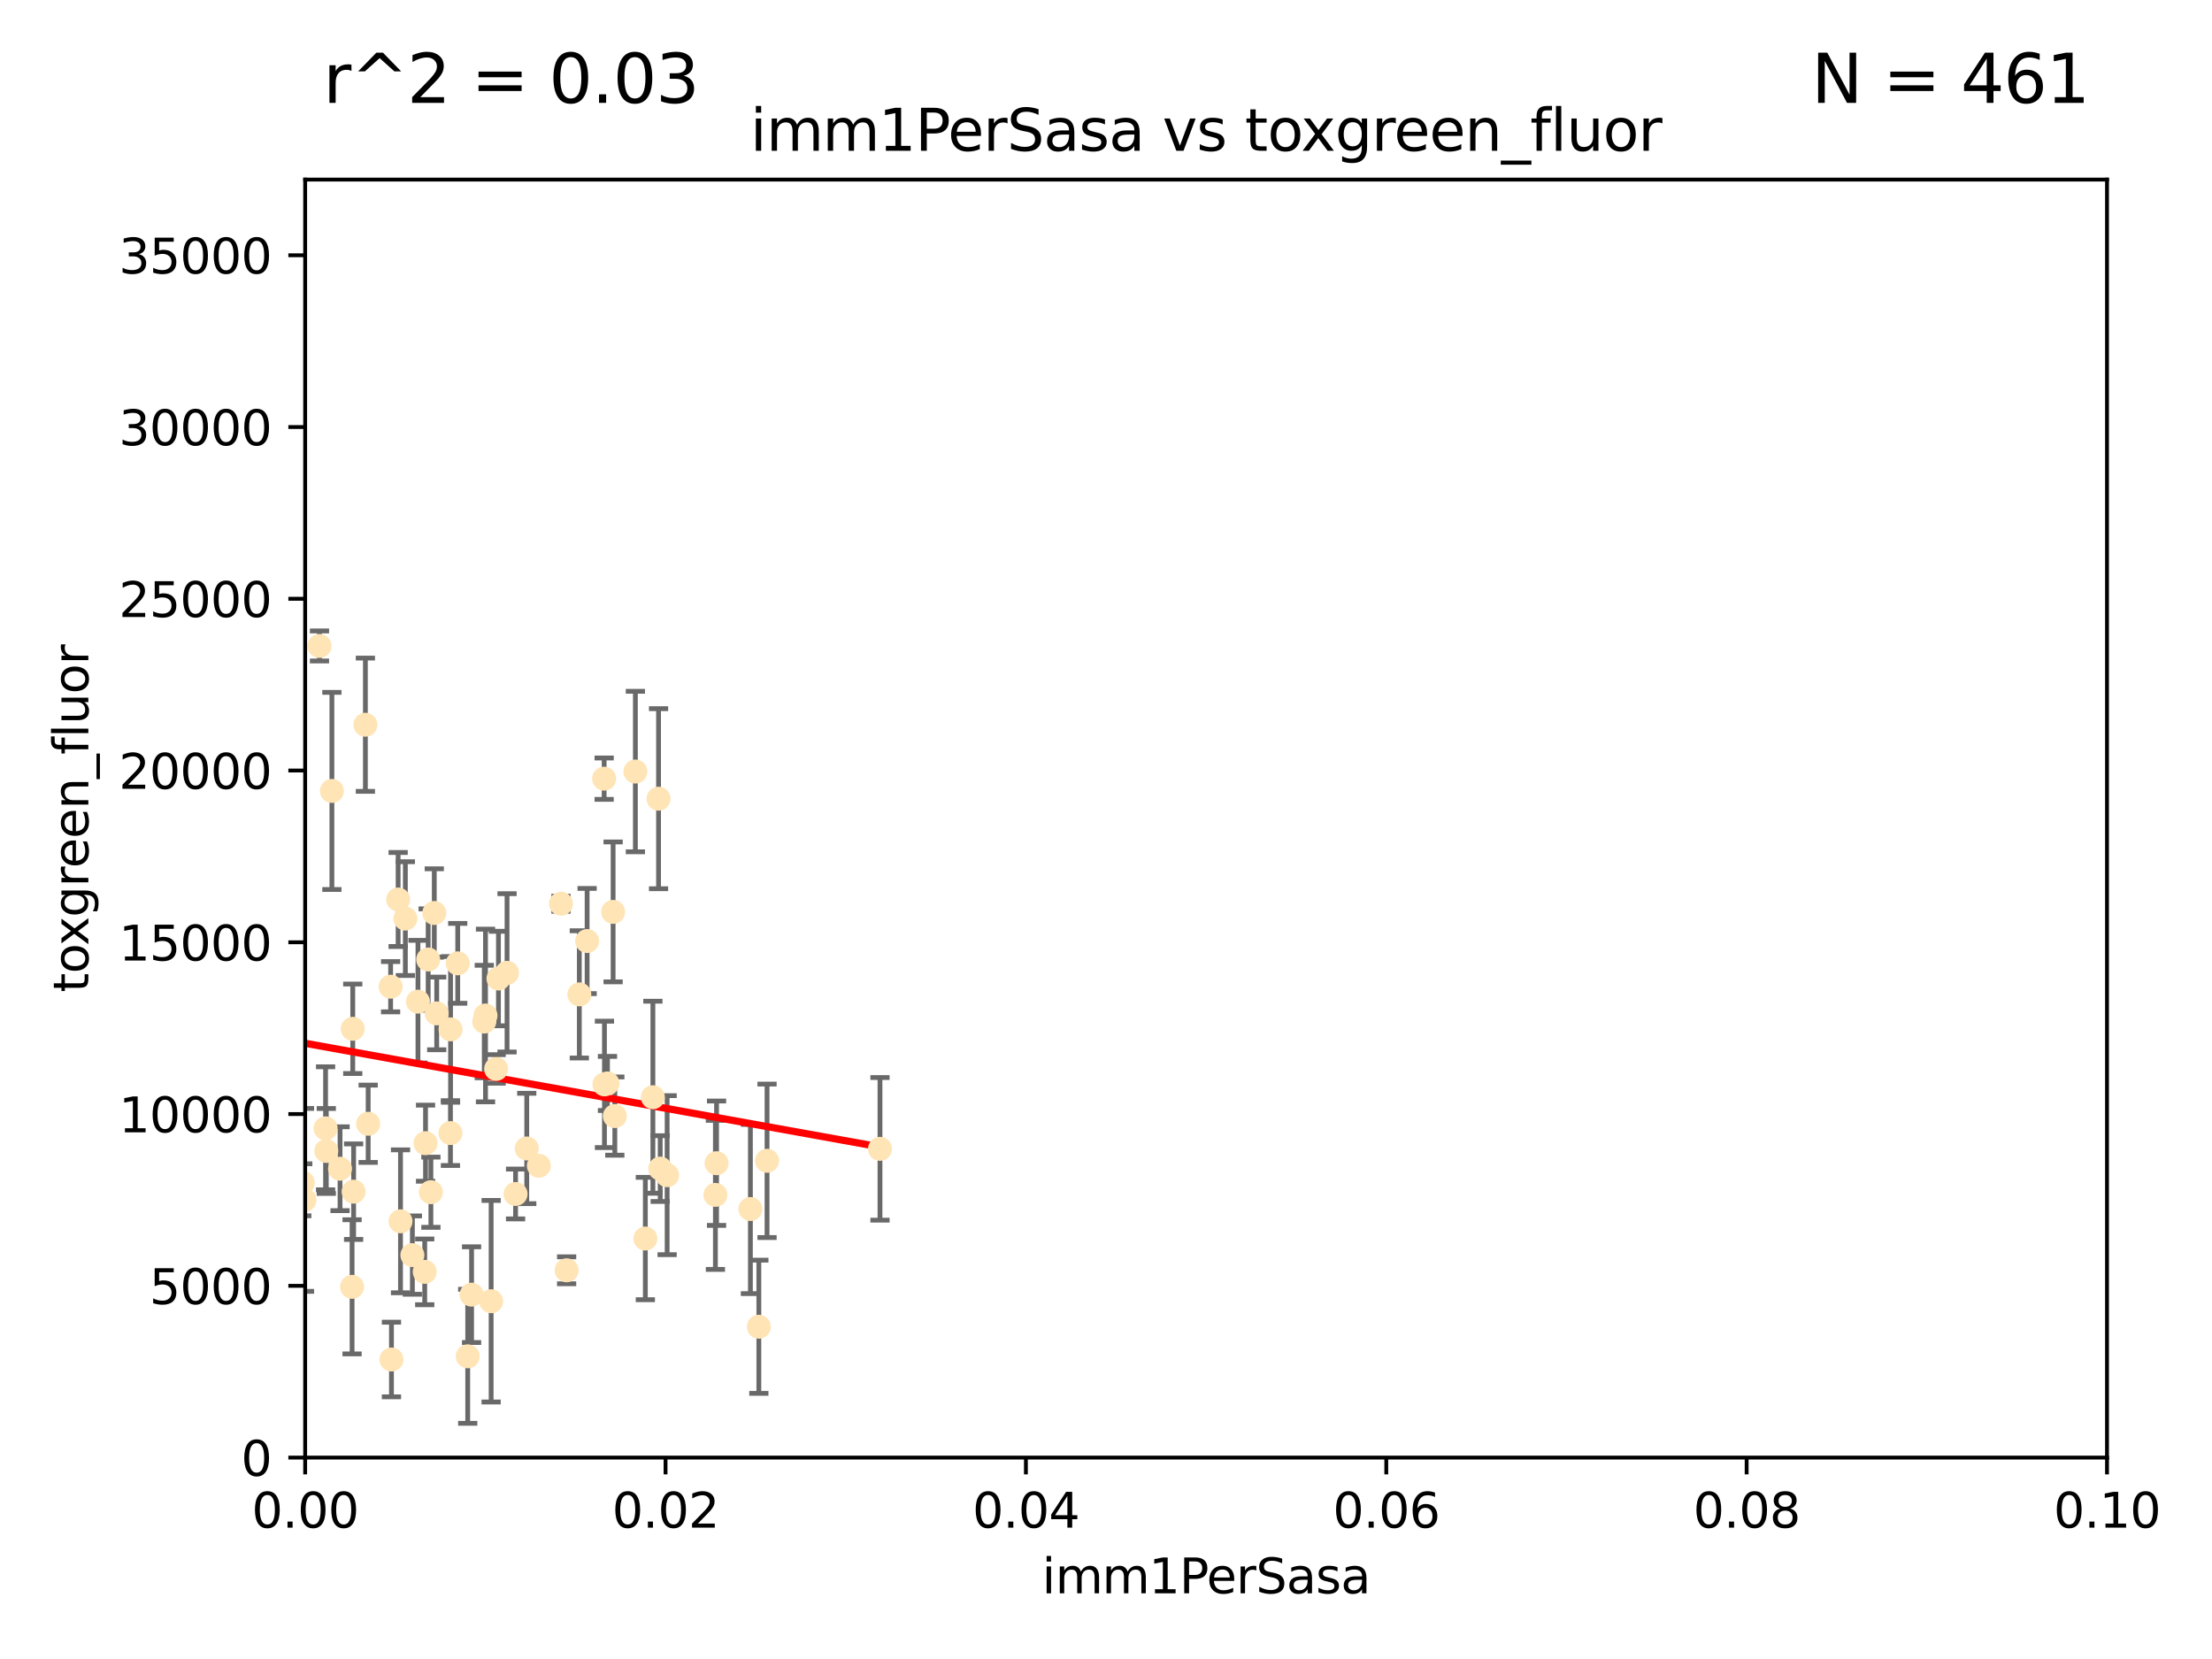 <?xml version="1.0" encoding="utf-8" standalone="no"?>
<!DOCTYPE svg PUBLIC "-//W3C//DTD SVG 1.1//EN"
  "http://www.w3.org/Graphics/SVG/1.1/DTD/svg11.dtd">
<svg xmlns:xlink="http://www.w3.org/1999/xlink" width="460.8pt" height="345.6pt" viewBox="0 0 460.8 345.6" xmlns="http://www.w3.org/2000/svg" version="1.1">
 <defs>
  <style type="text/css">*{stroke-linejoin: round; stroke-linecap: butt}</style>
 </defs>
 <g id="figure_1">
  <g id="patch_1">
   <path d="M 0 345.6 
L 460.8 345.6 
L 460.8 0 
L 0 0 
z
" style="fill: #ffffff"/>
  </g>
  <g id="axes_1">
   <g id="patch_2">
    <path d="M 63.571 303.64 
L 438.93 303.64 
L 438.93 37.411 
L 63.571 37.411 
z
" style="fill: #ffffff"/>
   </g>
   <g id="PathCollection_1">
    <defs>
     <path id="mff997979eb" d="M 0 1.118 
C 0.297 1.118 0.581 1 0.791 0.791 
C 1 0.581 1.118 0.297 1.118 0 
C 1.118 -0.297 1 -0.581 0.791 -0.791 
C 0.581 -1 0.297 -1.118 0 -1.118 
C -0.297 -1.118 -0.581 -1 -0.791 -0.791 
C -1 -0.581 -1.118 -0.297 -1.118 0 
C -1.118 0.297 -1 0.581 -0.791 0.791 
C -0.581 1 -0.297 1.118 0 1.118 
z
" style="stroke: #ffe4b5"/>
    </defs>
    <g clip-path="url(#p4e56716f16)">
     <use xlink:href="#mff997979eb" x="40.517" y="194.345" style="fill: #ffe4b5; stroke: #ffe4b5"/>
     <use xlink:href="#mff997979eb" x="67.973" y="239.766" style="fill: #ffe4b5; stroke: #ffe4b5"/>
     <use xlink:href="#mff997979eb" x="66.555" y="134.565" style="fill: #ffe4b5; stroke: #ffe4b5"/>
     <use xlink:href="#mff997979eb" x="50.213" y="161.097" style="fill: #ffe4b5; stroke: #ffe4b5"/>
     <use xlink:href="#mff997979eb" x="76.116" y="150.972" style="fill: #ffe4b5; stroke: #ffe4b5"/>
     <use xlink:href="#mff997979eb" x="57.225" y="191.695" style="fill: #ffe4b5; stroke: #ffe4b5"/>
     <use xlink:href="#mff997979eb" x="82.94" y="187.381" style="fill: #ffe4b5; stroke: #ffe4b5"/>
     <use xlink:href="#mff997979eb" x="41.913" y="242.07" style="fill: #ffe4b5; stroke: #ffe4b5"/>
     <use xlink:href="#mff997979eb" x="46.53" y="153.017" style="fill: #ffe4b5; stroke: #ffe4b5"/>
     <use xlink:href="#mff997979eb" x="90.975" y="211.111" style="fill: #ffe4b5; stroke: #ffe4b5"/>
     <use xlink:href="#mff997979eb" x="73.485" y="214.317" style="fill: #ffe4b5; stroke: #ffe4b5"/>
     <use xlink:href="#mff997979eb" x="81.373" y="205.548" style="fill: #ffe4b5; stroke: #ffe4b5"/>
     <use xlink:href="#mff997979eb" x="89.197" y="199.882" style="fill: #ffe4b5; stroke: #ffe4b5"/>
     <use xlink:href="#mff997979eb" x="101.141" y="211.549" style="fill: #ffe4b5; stroke: #ffe4b5"/>
     <use xlink:href="#mff997979eb" x="93.836" y="236.041" style="fill: #ffe4b5; stroke: #ffe4b5"/>
     <use xlink:href="#mff997979eb" x="88.647" y="238.143" style="fill: #ffe4b5; stroke: #ffe4b5"/>
     <use xlink:href="#mff997979eb" x="62.867" y="249.656" style="fill: #ffe4b5; stroke: #ffe4b5"/>
     <use xlink:href="#mff997979eb" x="122.307" y="196.034" style="fill: #ffe4b5; stroke: #ffe4b5"/>
     <use xlink:href="#mff997979eb" x="112.25" y="242.846" style="fill: #ffe4b5; stroke: #ffe4b5"/>
     <use xlink:href="#mff997979eb" x="60.187" y="245.241" style="fill: #ffe4b5; stroke: #ffe4b5"/>
     <use xlink:href="#mff997979eb" x="90.469" y="190.193" style="fill: #ffe4b5; stroke: #ffe4b5"/>
     <use xlink:href="#mff997979eb" x="100.885" y="212.81" style="fill: #ffe4b5; stroke: #ffe4b5"/>
     <use xlink:href="#mff997979eb" x="128.077" y="232.498" style="fill: #ffe4b5; stroke: #ffe4b5"/>
     <use xlink:href="#mff997979eb" x="63.071" y="246.384" style="fill: #ffe4b5; stroke: #ffe4b5"/>
     <use xlink:href="#mff997979eb" x="120.685" y="207.149" style="fill: #ffe4b5; stroke: #ffe4b5"/>
     <use xlink:href="#mff997979eb" x="87.071" y="208.663" style="fill: #ffe4b5; stroke: #ffe4b5"/>
     <use xlink:href="#mff997979eb" x="84.442" y="191.361" style="fill: #ffe4b5; stroke: #ffe4b5"/>
     <use xlink:href="#mff997979eb" x="103.839" y="203.848" style="fill: #ffe4b5; stroke: #ffe4b5"/>
     <use xlink:href="#mff997979eb" x="88.477" y="264.951" style="fill: #ffe4b5; stroke: #ffe4b5"/>
     <use xlink:href="#mff997979eb" x="138.977" y="244.811" style="fill: #ffe4b5; stroke: #ffe4b5"/>
     <use xlink:href="#mff997979eb" x="107.402" y="248.728" style="fill: #ffe4b5; stroke: #ffe4b5"/>
     <use xlink:href="#mff997979eb" x="136.008" y="228.571" style="fill: #ffe4b5; stroke: #ffe4b5"/>
     <use xlink:href="#mff997979eb" x="93.857" y="214.438" style="fill: #ffe4b5; stroke: #ffe4b5"/>
     <use xlink:href="#mff997979eb" x="126.549" y="225.7" style="fill: #ffe4b5; stroke: #ffe4b5"/>
     <use xlink:href="#mff997979eb" x="98.239" y="269.699" style="fill: #ffe4b5; stroke: #ffe4b5"/>
     <use xlink:href="#mff997979eb" x="73.345" y="268.072" style="fill: #ffe4b5; stroke: #ffe4b5"/>
     <use xlink:href="#mff997979eb" x="76.695" y="234.101" style="fill: #ffe4b5; stroke: #ffe4b5"/>
     <use xlink:href="#mff997979eb" x="105.627" y="202.659" style="fill: #ffe4b5; stroke: #ffe4b5"/>
     <use xlink:href="#mff997979eb" x="70.838" y="243.466" style="fill: #ffe4b5; stroke: #ffe4b5"/>
     <use xlink:href="#mff997979eb" x="95.352" y="200.681" style="fill: #ffe4b5; stroke: #ffe4b5"/>
     <use xlink:href="#mff997979eb" x="73.663" y="248.245" style="fill: #ffe4b5; stroke: #ffe4b5"/>
     <use xlink:href="#mff997979eb" x="149.032" y="248.917" style="fill: #ffe4b5; stroke: #ffe4b5"/>
     <use xlink:href="#mff997979eb" x="125.919" y="225.896" style="fill: #ffe4b5; stroke: #ffe4b5"/>
     <use xlink:href="#mff997979eb" x="89.764" y="248.359" style="fill: #ffe4b5; stroke: #ffe4b5"/>
     <use xlink:href="#mff997979eb" x="137.534" y="243.435" style="fill: #ffe4b5; stroke: #ffe4b5"/>
     <use xlink:href="#mff997979eb" x="85.907" y="261.458" style="fill: #ffe4b5; stroke: #ffe4b5"/>
     <use xlink:href="#mff997979eb" x="67.824" y="235.05" style="fill: #ffe4b5; stroke: #ffe4b5"/>
     <use xlink:href="#mff997979eb" x="69.139" y="164.766" style="fill: #ffe4b5; stroke: #ffe4b5"/>
     <use xlink:href="#mff997979eb" x="83.434" y="254.422" style="fill: #ffe4b5; stroke: #ffe4b5"/>
     <use xlink:href="#mff997979eb" x="63.434" y="249.961" style="fill: #ffe4b5; stroke: #ffe4b5"/>
     <use xlink:href="#mff997979eb" x="50.438" y="219.394" style="fill: #ffe4b5; stroke: #ffe4b5"/>
     <use xlink:href="#mff997979eb" x="44.882" y="232.472" style="fill: #ffe4b5; stroke: #ffe4b5"/>
     <use xlink:href="#mff997979eb" x="156.322" y="251.858" style="fill: #ffe4b5; stroke: #ffe4b5"/>
     <use xlink:href="#mff997979eb" x="102.313" y="271.068" style="fill: #ffe4b5; stroke: #ffe4b5"/>
     <use xlink:href="#mff997979eb" x="60.205" y="218.314" style="fill: #ffe4b5; stroke: #ffe4b5"/>
     <use xlink:href="#mff997979eb" x="103.356" y="222.674" style="fill: #ffe4b5; stroke: #ffe4b5"/>
     <use xlink:href="#mff997979eb" x="116.863" y="188.26" style="fill: #ffe4b5; stroke: #ffe4b5"/>
     <use xlink:href="#mff997979eb" x="109.731" y="239.247" style="fill: #ffe4b5; stroke: #ffe4b5"/>
     <use xlink:href="#mff997979eb" x="134.437" y="258.008" style="fill: #ffe4b5; stroke: #ffe4b5"/>
     <use xlink:href="#mff997979eb" x="137.188" y="166.382" style="fill: #ffe4b5; stroke: #ffe4b5"/>
     <use xlink:href="#mff997979eb" x="132.363" y="160.728" style="fill: #ffe4b5; stroke: #ffe4b5"/>
     <use xlink:href="#mff997979eb" x="159.789" y="241.815" style="fill: #ffe4b5; stroke: #ffe4b5"/>
     <use xlink:href="#mff997979eb" x="81.548" y="283.21" style="fill: #ffe4b5; stroke: #ffe4b5"/>
     <use xlink:href="#mff997979eb" x="97.435" y="282.547" style="fill: #ffe4b5; stroke: #ffe4b5"/>
     <use xlink:href="#mff997979eb" x="118.04" y="264.624" style="fill: #ffe4b5; stroke: #ffe4b5"/>
     <use xlink:href="#mff997979eb" x="125.855" y="162.21" style="fill: #ffe4b5; stroke: #ffe4b5"/>
     <use xlink:href="#mff997979eb" x="149.272" y="242.318" style="fill: #ffe4b5; stroke: #ffe4b5"/>
     <use xlink:href="#mff997979eb" x="158.082" y="276.384" style="fill: #ffe4b5; stroke: #ffe4b5"/>
     <use xlink:href="#mff997979eb" x="127.724" y="189.964" style="fill: #ffe4b5; stroke: #ffe4b5"/>
     <use xlink:href="#mff997979eb" x="183.316" y="239.327" style="fill: #ffe4b5; stroke: #ffe4b5"/>
    </g>
   </g>
   <g id="matplotlib.axis_1">
    <g id="xtick_1">
     <g id="line2d_1">
      <defs>
       <path id="mcb23aca9c8" d="M 0 0 
L 0 3.5 
" style="stroke: #000000; stroke-width: 0.8"/>
      </defs>
      <g>
       <use xlink:href="#mcb23aca9c8" x="63.571" y="303.64" style="stroke: #000000; stroke-width: 0.8"/>
      </g>
     </g>
     <g id="text_1">
      <!-- 0.00 -->
      <g transform="translate(52.438 318.238)scale(0.1 -0.1)">
       <defs>
        <path id="DejaVuSans-30" d="M 2034 4250 
Q 1547 4250 1301 3770 
Q 1056 3291 1056 2328 
Q 1056 1369 1301 889 
Q 1547 409 2034 409 
Q 2525 409 2770 889 
Q 3016 1369 3016 2328 
Q 3016 3291 2770 3770 
Q 2525 4250 2034 4250 
z
M 2034 4750 
Q 2819 4750 3233 4129 
Q 3647 3509 3647 2328 
Q 3647 1150 3233 529 
Q 2819 -91 2034 -91 
Q 1250 -91 836 529 
Q 422 1150 422 2328 
Q 422 3509 836 4129 
Q 1250 4750 2034 4750 
z
" transform="scale(0.016)"/>
        <path id="DejaVuSans-2e" d="M 684 794 
L 1344 794 
L 1344 0 
L 684 0 
L 684 794 
z
" transform="scale(0.016)"/>
       </defs>
       <use xlink:href="#DejaVuSans-30"/>
       <use xlink:href="#DejaVuSans-2e" x="63.623"/>
       <use xlink:href="#DejaVuSans-30" x="95.41"/>
       <use xlink:href="#DejaVuSans-30" x="159.033"/>
      </g>
     </g>
    </g>
    <g id="xtick_2">
     <g id="line2d_2">
      <g>
       <use xlink:href="#mcb23aca9c8" x="138.643" y="303.64" style="stroke: #000000; stroke-width: 0.8"/>
      </g>
     </g>
     <g id="text_2">
      <!-- 0.02 -->
      <g transform="translate(127.51 318.238)scale(0.1 -0.1)">
       <defs>
        <path id="DejaVuSans-32" d="M 1228 531 
L 3431 531 
L 3431 0 
L 469 0 
L 469 531 
Q 828 903 1448 1529 
Q 2069 2156 2228 2338 
Q 2531 2678 2651 2914 
Q 2772 3150 2772 3378 
Q 2772 3750 2511 3984 
Q 2250 4219 1831 4219 
Q 1534 4219 1204 4116 
Q 875 4013 500 3803 
L 500 4441 
Q 881 4594 1212 4672 
Q 1544 4750 1819 4750 
Q 2544 4750 2975 4387 
Q 3406 4025 3406 3419 
Q 3406 3131 3298 2873 
Q 3191 2616 2906 2266 
Q 2828 2175 2409 1742 
Q 1991 1309 1228 531 
z
" transform="scale(0.016)"/>
       </defs>
       <use xlink:href="#DejaVuSans-30"/>
       <use xlink:href="#DejaVuSans-2e" x="63.623"/>
       <use xlink:href="#DejaVuSans-30" x="95.41"/>
       <use xlink:href="#DejaVuSans-32" x="159.033"/>
      </g>
     </g>
    </g>
    <g id="xtick_3">
     <g id="line2d_3">
      <g>
       <use xlink:href="#mcb23aca9c8" x="213.715" y="303.64" style="stroke: #000000; stroke-width: 0.8"/>
      </g>
     </g>
     <g id="text_3">
      <!-- 0.04 -->
      <g transform="translate(202.582 318.238)scale(0.1 -0.1)">
       <defs>
        <path id="DejaVuSans-34" d="M 2419 4116 
L 825 1625 
L 2419 1625 
L 2419 4116 
z
M 2253 4666 
L 3047 4666 
L 3047 1625 
L 3713 1625 
L 3713 1100 
L 3047 1100 
L 3047 0 
L 2419 0 
L 2419 1100 
L 313 1100 
L 313 1709 
L 2253 4666 
z
" transform="scale(0.016)"/>
       </defs>
       <use xlink:href="#DejaVuSans-30"/>
       <use xlink:href="#DejaVuSans-2e" x="63.623"/>
       <use xlink:href="#DejaVuSans-30" x="95.41"/>
       <use xlink:href="#DejaVuSans-34" x="159.033"/>
      </g>
     </g>
    </g>
    <g id="xtick_4">
     <g id="line2d_4">
      <g>
       <use xlink:href="#mcb23aca9c8" x="288.786" y="303.64" style="stroke: #000000; stroke-width: 0.8"/>
      </g>
     </g>
     <g id="text_4">
      <!-- 0.06 -->
      <g transform="translate(277.654 318.238)scale(0.1 -0.1)">
       <defs>
        <path id="DejaVuSans-36" d="M 2113 2584 
Q 1688 2584 1439 2293 
Q 1191 2003 1191 1497 
Q 1191 994 1439 701 
Q 1688 409 2113 409 
Q 2538 409 2786 701 
Q 3034 994 3034 1497 
Q 3034 2003 2786 2293 
Q 2538 2584 2113 2584 
z
M 3366 4563 
L 3366 3988 
Q 3128 4100 2886 4159 
Q 2644 4219 2406 4219 
Q 1781 4219 1451 3797 
Q 1122 3375 1075 2522 
Q 1259 2794 1537 2939 
Q 1816 3084 2150 3084 
Q 2853 3084 3261 2657 
Q 3669 2231 3669 1497 
Q 3669 778 3244 343 
Q 2819 -91 2113 -91 
Q 1303 -91 875 529 
Q 447 1150 447 2328 
Q 447 3434 972 4092 
Q 1497 4750 2381 4750 
Q 2619 4750 2861 4703 
Q 3103 4656 3366 4563 
z
" transform="scale(0.016)"/>
       </defs>
       <use xlink:href="#DejaVuSans-30"/>
       <use xlink:href="#DejaVuSans-2e" x="63.623"/>
       <use xlink:href="#DejaVuSans-30" x="95.41"/>
       <use xlink:href="#DejaVuSans-36" x="159.033"/>
      </g>
     </g>
    </g>
    <g id="xtick_5">
     <g id="line2d_5">
      <g>
       <use xlink:href="#mcb23aca9c8" x="363.858" y="303.64" style="stroke: #000000; stroke-width: 0.8"/>
      </g>
     </g>
     <g id="text_5">
      <!-- 0.08 -->
      <g transform="translate(352.725 318.238)scale(0.1 -0.1)">
       <defs>
        <path id="DejaVuSans-38" d="M 2034 2216 
Q 1584 2216 1326 1975 
Q 1069 1734 1069 1313 
Q 1069 891 1326 650 
Q 1584 409 2034 409 
Q 2484 409 2743 651 
Q 3003 894 3003 1313 
Q 3003 1734 2745 1975 
Q 2488 2216 2034 2216 
z
M 1403 2484 
Q 997 2584 770 2862 
Q 544 3141 544 3541 
Q 544 4100 942 4425 
Q 1341 4750 2034 4750 
Q 2731 4750 3128 4425 
Q 3525 4100 3525 3541 
Q 3525 3141 3298 2862 
Q 3072 2584 2669 2484 
Q 3125 2378 3379 2068 
Q 3634 1759 3634 1313 
Q 3634 634 3220 271 
Q 2806 -91 2034 -91 
Q 1263 -91 848 271 
Q 434 634 434 1313 
Q 434 1759 690 2068 
Q 947 2378 1403 2484 
z
M 1172 3481 
Q 1172 3119 1398 2916 
Q 1625 2713 2034 2713 
Q 2441 2713 2670 2916 
Q 2900 3119 2900 3481 
Q 2900 3844 2670 4047 
Q 2441 4250 2034 4250 
Q 1625 4250 1398 4047 
Q 1172 3844 1172 3481 
z
" transform="scale(0.016)"/>
       </defs>
       <use xlink:href="#DejaVuSans-30"/>
       <use xlink:href="#DejaVuSans-2e" x="63.623"/>
       <use xlink:href="#DejaVuSans-30" x="95.41"/>
       <use xlink:href="#DejaVuSans-38" x="159.033"/>
      </g>
     </g>
    </g>
    <g id="xtick_6">
     <g id="line2d_6">
      <g>
       <use xlink:href="#mcb23aca9c8" x="438.93" y="303.64" style="stroke: #000000; stroke-width: 0.8"/>
      </g>
     </g>
     <g id="text_6">
      <!-- 0.10 -->
      <g transform="translate(427.797 318.238)scale(0.1 -0.1)">
       <defs>
        <path id="DejaVuSans-31" d="M 794 531 
L 1825 531 
L 1825 4091 
L 703 3866 
L 703 4441 
L 1819 4666 
L 2450 4666 
L 2450 531 
L 3481 531 
L 3481 0 
L 794 0 
L 794 531 
z
" transform="scale(0.016)"/>
       </defs>
       <use xlink:href="#DejaVuSans-30"/>
       <use xlink:href="#DejaVuSans-2e" x="63.623"/>
       <use xlink:href="#DejaVuSans-31" x="95.41"/>
       <use xlink:href="#DejaVuSans-30" x="159.033"/>
      </g>
     </g>
    </g>
    <g id="text_7">
     <!-- imm1PerSasa -->
     <g transform="translate(217.067 331.917)scale(0.1 -0.1)">
      <defs>
       <path id="DejaVuSans-69" d="M 603 3500 
L 1178 3500 
L 1178 0 
L 603 0 
L 603 3500 
z
M 603 4863 
L 1178 4863 
L 1178 4134 
L 603 4134 
L 603 4863 
z
" transform="scale(0.016)"/>
       <path id="DejaVuSans-6d" d="M 3328 2828 
Q 3544 3216 3844 3400 
Q 4144 3584 4550 3584 
Q 5097 3584 5394 3201 
Q 5691 2819 5691 2113 
L 5691 0 
L 5113 0 
L 5113 2094 
Q 5113 2597 4934 2840 
Q 4756 3084 4391 3084 
Q 3944 3084 3684 2787 
Q 3425 2491 3425 1978 
L 3425 0 
L 2847 0 
L 2847 2094 
Q 2847 2600 2669 2842 
Q 2491 3084 2119 3084 
Q 1678 3084 1418 2786 
Q 1159 2488 1159 1978 
L 1159 0 
L 581 0 
L 581 3500 
L 1159 3500 
L 1159 2956 
Q 1356 3278 1631 3431 
Q 1906 3584 2284 3584 
Q 2666 3584 2933 3390 
Q 3200 3197 3328 2828 
z
" transform="scale(0.016)"/>
       <path id="DejaVuSans-50" d="M 1259 4147 
L 1259 2394 
L 2053 2394 
Q 2494 2394 2734 2622 
Q 2975 2850 2975 3272 
Q 2975 3691 2734 3919 
Q 2494 4147 2053 4147 
L 1259 4147 
z
M 628 4666 
L 2053 4666 
Q 2838 4666 3239 4311 
Q 3641 3956 3641 3272 
Q 3641 2581 3239 2228 
Q 2838 1875 2053 1875 
L 1259 1875 
L 1259 0 
L 628 0 
L 628 4666 
z
" transform="scale(0.016)"/>
       <path id="DejaVuSans-65" d="M 3597 1894 
L 3597 1613 
L 953 1613 
Q 991 1019 1311 708 
Q 1631 397 2203 397 
Q 2534 397 2845 478 
Q 3156 559 3463 722 
L 3463 178 
Q 3153 47 2828 -22 
Q 2503 -91 2169 -91 
Q 1331 -91 842 396 
Q 353 884 353 1716 
Q 353 2575 817 3079 
Q 1281 3584 2069 3584 
Q 2775 3584 3186 3129 
Q 3597 2675 3597 1894 
z
M 3022 2063 
Q 3016 2534 2758 2815 
Q 2500 3097 2075 3097 
Q 1594 3097 1305 2825 
Q 1016 2553 972 2059 
L 3022 2063 
z
" transform="scale(0.016)"/>
       <path id="DejaVuSans-72" d="M 2631 2963 
Q 2534 3019 2420 3045 
Q 2306 3072 2169 3072 
Q 1681 3072 1420 2755 
Q 1159 2438 1159 1844 
L 1159 0 
L 581 0 
L 581 3500 
L 1159 3500 
L 1159 2956 
Q 1341 3275 1631 3429 
Q 1922 3584 2338 3584 
Q 2397 3584 2469 3576 
Q 2541 3569 2628 3553 
L 2631 2963 
z
" transform="scale(0.016)"/>
       <path id="DejaVuSans-53" d="M 3425 4513 
L 3425 3897 
Q 3066 4069 2747 4153 
Q 2428 4238 2131 4238 
Q 1616 4238 1336 4038 
Q 1056 3838 1056 3469 
Q 1056 3159 1242 3001 
Q 1428 2844 1947 2747 
L 2328 2669 
Q 3034 2534 3370 2195 
Q 3706 1856 3706 1288 
Q 3706 609 3251 259 
Q 2797 -91 1919 -91 
Q 1588 -91 1214 -16 
Q 841 59 441 206 
L 441 856 
Q 825 641 1194 531 
Q 1563 422 1919 422 
Q 2459 422 2753 634 
Q 3047 847 3047 1241 
Q 3047 1584 2836 1778 
Q 2625 1972 2144 2069 
L 1759 2144 
Q 1053 2284 737 2584 
Q 422 2884 422 3419 
Q 422 4038 858 4394 
Q 1294 4750 2059 4750 
Q 2388 4750 2728 4690 
Q 3069 4631 3425 4513 
z
" transform="scale(0.016)"/>
       <path id="DejaVuSans-61" d="M 2194 1759 
Q 1497 1759 1228 1600 
Q 959 1441 959 1056 
Q 959 750 1161 570 
Q 1363 391 1709 391 
Q 2188 391 2477 730 
Q 2766 1069 2766 1631 
L 2766 1759 
L 2194 1759 
z
M 3341 1997 
L 3341 0 
L 2766 0 
L 2766 531 
Q 2569 213 2275 61 
Q 1981 -91 1556 -91 
Q 1019 -91 701 211 
Q 384 513 384 1019 
Q 384 1609 779 1909 
Q 1175 2209 1959 2209 
L 2766 2209 
L 2766 2266 
Q 2766 2663 2505 2880 
Q 2244 3097 1772 3097 
Q 1472 3097 1187 3025 
Q 903 2953 641 2809 
L 641 3341 
Q 956 3463 1253 3523 
Q 1550 3584 1831 3584 
Q 2591 3584 2966 3190 
Q 3341 2797 3341 1997 
z
" transform="scale(0.016)"/>
       <path id="DejaVuSans-73" d="M 2834 3397 
L 2834 2853 
Q 2591 2978 2328 3040 
Q 2066 3103 1784 3103 
Q 1356 3103 1142 2972 
Q 928 2841 928 2578 
Q 928 2378 1081 2264 
Q 1234 2150 1697 2047 
L 1894 2003 
Q 2506 1872 2764 1633 
Q 3022 1394 3022 966 
Q 3022 478 2636 193 
Q 2250 -91 1575 -91 
Q 1294 -91 989 -36 
Q 684 19 347 128 
L 347 722 
Q 666 556 975 473 
Q 1284 391 1588 391 
Q 1994 391 2212 530 
Q 2431 669 2431 922 
Q 2431 1156 2273 1281 
Q 2116 1406 1581 1522 
L 1381 1569 
Q 847 1681 609 1914 
Q 372 2147 372 2553 
Q 372 3047 722 3315 
Q 1072 3584 1716 3584 
Q 2034 3584 2315 3537 
Q 2597 3491 2834 3397 
z
" transform="scale(0.016)"/>
      </defs>
      <use xlink:href="#DejaVuSans-69"/>
      <use xlink:href="#DejaVuSans-6d" x="27.783"/>
      <use xlink:href="#DejaVuSans-6d" x="125.195"/>
      <use xlink:href="#DejaVuSans-31" x="222.607"/>
      <use xlink:href="#DejaVuSans-50" x="286.23"/>
      <use xlink:href="#DejaVuSans-65" x="342.908"/>
      <use xlink:href="#DejaVuSans-72" x="404.432"/>
      <use xlink:href="#DejaVuSans-53" x="445.545"/>
      <use xlink:href="#DejaVuSans-61" x="509.021"/>
      <use xlink:href="#DejaVuSans-73" x="570.301"/>
      <use xlink:href="#DejaVuSans-61" x="622.4"/>
     </g>
    </g>
   </g>
   <g id="matplotlib.axis_2">
    <g id="ytick_1">
     <g id="line2d_7">
      <defs>
       <path id="m602e67f205" d="M 0 0 
L -3.5 0 
" style="stroke: #000000; stroke-width: 0.8"/>
      </defs>
      <g>
       <use xlink:href="#m602e67f205" x="63.571" y="303.64" style="stroke: #000000; stroke-width: 0.8"/>
      </g>
     </g>
     <g id="text_8">
      <!-- 0 -->
      <g transform="translate(50.209 307.439)scale(0.1 -0.1)">
       <use xlink:href="#DejaVuSans-30"/>
      </g>
     </g>
    </g>
    <g id="ytick_2">
     <g id="line2d_8">
      <g>
       <use xlink:href="#m602e67f205" x="63.571" y="267.859" style="stroke: #000000; stroke-width: 0.8"/>
      </g>
     </g>
     <g id="text_9">
      <!-- 5000 -->
      <g transform="translate(31.121 271.658)scale(0.1 -0.1)">
       <defs>
        <path id="DejaVuSans-35" d="M 691 4666 
L 3169 4666 
L 3169 4134 
L 1269 4134 
L 1269 2991 
Q 1406 3038 1543 3061 
Q 1681 3084 1819 3084 
Q 2600 3084 3056 2656 
Q 3513 2228 3513 1497 
Q 3513 744 3044 326 
Q 2575 -91 1722 -91 
Q 1428 -91 1123 -41 
Q 819 9 494 109 
L 494 744 
Q 775 591 1075 516 
Q 1375 441 1709 441 
Q 2250 441 2565 725 
Q 2881 1009 2881 1497 
Q 2881 1984 2565 2268 
Q 2250 2553 1709 2553 
Q 1456 2553 1204 2497 
Q 953 2441 691 2322 
L 691 4666 
z
" transform="scale(0.016)"/>
       </defs>
       <use xlink:href="#DejaVuSans-35"/>
       <use xlink:href="#DejaVuSans-30" x="63.623"/>
       <use xlink:href="#DejaVuSans-30" x="127.246"/>
       <use xlink:href="#DejaVuSans-30" x="190.869"/>
      </g>
     </g>
    </g>
    <g id="ytick_3">
     <g id="line2d_9">
      <g>
       <use xlink:href="#m602e67f205" x="63.571" y="232.078" style="stroke: #000000; stroke-width: 0.8"/>
      </g>
     </g>
     <g id="text_10">
      <!-- 10000 -->
      <g transform="translate(24.759 235.878)scale(0.1 -0.1)">
       <use xlink:href="#DejaVuSans-31"/>
       <use xlink:href="#DejaVuSans-30" x="63.623"/>
       <use xlink:href="#DejaVuSans-30" x="127.246"/>
       <use xlink:href="#DejaVuSans-30" x="190.869"/>
       <use xlink:href="#DejaVuSans-30" x="254.492"/>
      </g>
     </g>
    </g>
    <g id="ytick_4">
     <g id="line2d_10">
      <g>
       <use xlink:href="#m602e67f205" x="63.571" y="196.298" style="stroke: #000000; stroke-width: 0.8"/>
      </g>
     </g>
     <g id="text_11">
      <!-- 15000 -->
      <g transform="translate(24.759 200.097)scale(0.1 -0.1)">
       <use xlink:href="#DejaVuSans-31"/>
       <use xlink:href="#DejaVuSans-35" x="63.623"/>
       <use xlink:href="#DejaVuSans-30" x="127.246"/>
       <use xlink:href="#DejaVuSans-30" x="190.869"/>
       <use xlink:href="#DejaVuSans-30" x="254.492"/>
      </g>
     </g>
    </g>
    <g id="ytick_5">
     <g id="line2d_11">
      <g>
       <use xlink:href="#m602e67f205" x="63.571" y="160.517" style="stroke: #000000; stroke-width: 0.8"/>
      </g>
     </g>
     <g id="text_12">
      <!-- 20000 -->
      <g transform="translate(24.759 164.316)scale(0.1 -0.1)">
       <use xlink:href="#DejaVuSans-32"/>
       <use xlink:href="#DejaVuSans-30" x="63.623"/>
       <use xlink:href="#DejaVuSans-30" x="127.246"/>
       <use xlink:href="#DejaVuSans-30" x="190.869"/>
       <use xlink:href="#DejaVuSans-30" x="254.492"/>
      </g>
     </g>
    </g>
    <g id="ytick_6">
     <g id="line2d_12">
      <g>
       <use xlink:href="#m602e67f205" x="63.571" y="124.736" style="stroke: #000000; stroke-width: 0.8"/>
      </g>
     </g>
     <g id="text_13">
      <!-- 25000 -->
      <g transform="translate(24.759 128.535)scale(0.1 -0.1)">
       <use xlink:href="#DejaVuSans-32"/>
       <use xlink:href="#DejaVuSans-35" x="63.623"/>
       <use xlink:href="#DejaVuSans-30" x="127.246"/>
       <use xlink:href="#DejaVuSans-30" x="190.869"/>
       <use xlink:href="#DejaVuSans-30" x="254.492"/>
      </g>
     </g>
    </g>
    <g id="ytick_7">
     <g id="line2d_13">
      <g>
       <use xlink:href="#m602e67f205" x="63.571" y="88.955" style="stroke: #000000; stroke-width: 0.8"/>
      </g>
     </g>
     <g id="text_14">
      <!-- 30000 -->
      <g transform="translate(24.759 92.754)scale(0.1 -0.1)">
       <defs>
        <path id="DejaVuSans-33" d="M 2597 2516 
Q 3050 2419 3304 2112 
Q 3559 1806 3559 1356 
Q 3559 666 3084 287 
Q 2609 -91 1734 -91 
Q 1441 -91 1130 -33 
Q 819 25 488 141 
L 488 750 
Q 750 597 1062 519 
Q 1375 441 1716 441 
Q 2309 441 2620 675 
Q 2931 909 2931 1356 
Q 2931 1769 2642 2001 
Q 2353 2234 1838 2234 
L 1294 2234 
L 1294 2753 
L 1863 2753 
Q 2328 2753 2575 2939 
Q 2822 3125 2822 3475 
Q 2822 3834 2567 4026 
Q 2313 4219 1838 4219 
Q 1578 4219 1281 4162 
Q 984 4106 628 3988 
L 628 4550 
Q 988 4650 1302 4700 
Q 1616 4750 1894 4750 
Q 2613 4750 3031 4423 
Q 3450 4097 3450 3541 
Q 3450 3153 3228 2886 
Q 3006 2619 2597 2516 
z
" transform="scale(0.016)"/>
       </defs>
       <use xlink:href="#DejaVuSans-33"/>
       <use xlink:href="#DejaVuSans-30" x="63.623"/>
       <use xlink:href="#DejaVuSans-30" x="127.246"/>
       <use xlink:href="#DejaVuSans-30" x="190.869"/>
       <use xlink:href="#DejaVuSans-30" x="254.492"/>
      </g>
     </g>
    </g>
    <g id="ytick_8">
     <g id="line2d_14">
      <g>
       <use xlink:href="#m602e67f205" x="63.571" y="53.174" style="stroke: #000000; stroke-width: 0.8"/>
      </g>
     </g>
     <g id="text_15">
      <!-- 35000 -->
      <g transform="translate(24.759 56.974)scale(0.1 -0.1)">
       <use xlink:href="#DejaVuSans-33"/>
       <use xlink:href="#DejaVuSans-35" x="63.623"/>
       <use xlink:href="#DejaVuSans-30" x="127.246"/>
       <use xlink:href="#DejaVuSans-30" x="190.869"/>
       <use xlink:href="#DejaVuSans-30" x="254.492"/>
      </g>
     </g>
    </g>
    <g id="text_16">
     <!-- toxgreen_fluor -->
     <g transform="translate(18.401 206.72)rotate(-90)scale(0.1 -0.1)">
      <defs>
       <path id="DejaVuSans-74" d="M 1172 4494 
L 1172 3500 
L 2356 3500 
L 2356 3053 
L 1172 3053 
L 1172 1153 
Q 1172 725 1289 603 
Q 1406 481 1766 481 
L 2356 481 
L 2356 0 
L 1766 0 
Q 1100 0 847 248 
Q 594 497 594 1153 
L 594 3053 
L 172 3053 
L 172 3500 
L 594 3500 
L 594 4494 
L 1172 4494 
z
" transform="scale(0.016)"/>
       <path id="DejaVuSans-6f" d="M 1959 3097 
Q 1497 3097 1228 2736 
Q 959 2375 959 1747 
Q 959 1119 1226 758 
Q 1494 397 1959 397 
Q 2419 397 2687 759 
Q 2956 1122 2956 1747 
Q 2956 2369 2687 2733 
Q 2419 3097 1959 3097 
z
M 1959 3584 
Q 2709 3584 3137 3096 
Q 3566 2609 3566 1747 
Q 3566 888 3137 398 
Q 2709 -91 1959 -91 
Q 1206 -91 779 398 
Q 353 888 353 1747 
Q 353 2609 779 3096 
Q 1206 3584 1959 3584 
z
" transform="scale(0.016)"/>
       <path id="DejaVuSans-78" d="M 3513 3500 
L 2247 1797 
L 3578 0 
L 2900 0 
L 1881 1375 
L 863 0 
L 184 0 
L 1544 1831 
L 300 3500 
L 978 3500 
L 1906 2253 
L 2834 3500 
L 3513 3500 
z
" transform="scale(0.016)"/>
       <path id="DejaVuSans-67" d="M 2906 1791 
Q 2906 2416 2648 2759 
Q 2391 3103 1925 3103 
Q 1463 3103 1205 2759 
Q 947 2416 947 1791 
Q 947 1169 1205 825 
Q 1463 481 1925 481 
Q 2391 481 2648 825 
Q 2906 1169 2906 1791 
z
M 3481 434 
Q 3481 -459 3084 -895 
Q 2688 -1331 1869 -1331 
Q 1566 -1331 1297 -1286 
Q 1028 -1241 775 -1147 
L 775 -588 
Q 1028 -725 1275 -790 
Q 1522 -856 1778 -856 
Q 2344 -856 2625 -561 
Q 2906 -266 2906 331 
L 2906 616 
Q 2728 306 2450 153 
Q 2172 0 1784 0 
Q 1141 0 747 490 
Q 353 981 353 1791 
Q 353 2603 747 3093 
Q 1141 3584 1784 3584 
Q 2172 3584 2450 3431 
Q 2728 3278 2906 2969 
L 2906 3500 
L 3481 3500 
L 3481 434 
z
" transform="scale(0.016)"/>
       <path id="DejaVuSans-6e" d="M 3513 2113 
L 3513 0 
L 2938 0 
L 2938 2094 
Q 2938 2591 2744 2837 
Q 2550 3084 2163 3084 
Q 1697 3084 1428 2787 
Q 1159 2491 1159 1978 
L 1159 0 
L 581 0 
L 581 3500 
L 1159 3500 
L 1159 2956 
Q 1366 3272 1645 3428 
Q 1925 3584 2291 3584 
Q 2894 3584 3203 3211 
Q 3513 2838 3513 2113 
z
" transform="scale(0.016)"/>
       <path id="DejaVuSans-5f" d="M 3263 -1063 
L 3263 -1509 
L -63 -1509 
L -63 -1063 
L 3263 -1063 
z
" transform="scale(0.016)"/>
       <path id="DejaVuSans-66" d="M 2375 4863 
L 2375 4384 
L 1825 4384 
Q 1516 4384 1395 4259 
Q 1275 4134 1275 3809 
L 1275 3500 
L 2222 3500 
L 2222 3053 
L 1275 3053 
L 1275 0 
L 697 0 
L 697 3053 
L 147 3053 
L 147 3500 
L 697 3500 
L 697 3744 
Q 697 4328 969 4595 
Q 1241 4863 1831 4863 
L 2375 4863 
z
" transform="scale(0.016)"/>
       <path id="DejaVuSans-6c" d="M 603 4863 
L 1178 4863 
L 1178 0 
L 603 0 
L 603 4863 
z
" transform="scale(0.016)"/>
       <path id="DejaVuSans-75" d="M 544 1381 
L 544 3500 
L 1119 3500 
L 1119 1403 
Q 1119 906 1312 657 
Q 1506 409 1894 409 
Q 2359 409 2629 706 
Q 2900 1003 2900 1516 
L 2900 3500 
L 3475 3500 
L 3475 0 
L 2900 0 
L 2900 538 
Q 2691 219 2414 64 
Q 2138 -91 1772 -91 
Q 1169 -91 856 284 
Q 544 659 544 1381 
z
M 1991 3584 
L 1991 3584 
z
" transform="scale(0.016)"/>
      </defs>
      <use xlink:href="#DejaVuSans-74"/>
      <use xlink:href="#DejaVuSans-6f" x="39.209"/>
      <use xlink:href="#DejaVuSans-78" x="97.266"/>
      <use xlink:href="#DejaVuSans-67" x="156.445"/>
      <use xlink:href="#DejaVuSans-72" x="219.922"/>
      <use xlink:href="#DejaVuSans-65" x="258.785"/>
      <use xlink:href="#DejaVuSans-65" x="320.309"/>
      <use xlink:href="#DejaVuSans-6e" x="381.832"/>
      <use xlink:href="#DejaVuSans-5f" x="445.211"/>
      <use xlink:href="#DejaVuSans-66" x="495.211"/>
      <use xlink:href="#DejaVuSans-6c" x="530.416"/>
      <use xlink:href="#DejaVuSans-75" x="558.199"/>
      <use xlink:href="#DejaVuSans-6f" x="621.578"/>
      <use xlink:href="#DejaVuSans-72" x="682.76"/>
     </g>
    </g>
   </g>
   <g id="LineCollection_1">
    <path d="M 40.517 202.31 
L 40.517 186.38 
" clip-path="url(#p4e56716f16)" style="fill: none; stroke: #696969"/>
    <path d="M 67.973 248.613 
L 67.973 230.919 
" clip-path="url(#p4e56716f16)" style="fill: none; stroke: #696969"/>
    <path d="M 66.555 137.697 
L 66.555 131.433 
" clip-path="url(#p4e56716f16)" style="fill: none; stroke: #696969"/>
    <path d="M 50.213 171.591 
L 50.213 150.602 
" clip-path="url(#p4e56716f16)" style="fill: none; stroke: #696969"/>
    <path d="M 76.116 164.853 
L 76.116 137.091 
" clip-path="url(#p4e56716f16)" style="fill: none; stroke: #696969"/>
    <path d="M 57.225 204.322 
L 57.225 179.068 
" clip-path="url(#p4e56716f16)" style="fill: none; stroke: #696969"/>
    <path d="M 82.94 197.173 
L 82.94 177.588 
" clip-path="url(#p4e56716f16)" style="fill: none; stroke: #696969"/>
    <path d="M 41.913 250.842 
L 41.913 233.297 
" clip-path="url(#p4e56716f16)" style="fill: none; stroke: #696969"/>
    <path d="M 46.53 167.986 
L 46.53 138.048 
" clip-path="url(#p4e56716f16)" style="fill: none; stroke: #696969"/>
    <path d="M 90.975 218.682 
L 90.975 203.541 
" clip-path="url(#p4e56716f16)" style="fill: none; stroke: #696969"/>
    <path d="M 73.485 223.637 
L 73.485 204.997 
" clip-path="url(#p4e56716f16)" style="fill: none; stroke: #696969"/>
    <path d="M 81.373 210.788 
L 81.373 200.309 
" clip-path="url(#p4e56716f16)" style="fill: none; stroke: #696969"/>
    <path d="M 89.197 210.43 
L 89.197 189.334 
" clip-path="url(#p4e56716f16)" style="fill: none; stroke: #696969"/>
    <path d="M 101.141 229.537 
L 101.141 193.562 
" clip-path="url(#p4e56716f16)" style="fill: none; stroke: #696969"/>
    <path d="M 93.836 242.793 
L 93.836 229.288 
" clip-path="url(#p4e56716f16)" style="fill: none; stroke: #696969"/>
    <path d="M 88.647 246.066 
L 88.647 230.22 
" clip-path="url(#p4e56716f16)" style="fill: none; stroke: #696969"/>
    <path d="M 62.867 253.272 
L 62.867 246.04 
" clip-path="url(#p4e56716f16)" style="fill: none; stroke: #696969"/>
    <path d="M 122.307 206.993 
L 122.307 185.076 
" clip-path="url(#p4e56716f16)" style="fill: none; stroke: #696969"/>
    <path d="M 112.25 243.244 
L 112.25 242.447 
" clip-path="url(#p4e56716f16)" style="fill: none; stroke: #696969"/>
    <path d="M 60.187 264.966 
L 60.187 225.515 
" clip-path="url(#p4e56716f16)" style="fill: none; stroke: #696969"/>
    <path d="M 90.469 199.406 
L 90.469 180.981 
" clip-path="url(#p4e56716f16)" style="fill: none; stroke: #696969"/>
    <path d="M 100.885 224.535 
L 100.885 201.085 
" clip-path="url(#p4e56716f16)" style="fill: none; stroke: #696969"/>
    <path d="M 128.077 240.649 
L 128.077 224.347 
" clip-path="url(#p4e56716f16)" style="fill: none; stroke: #696969"/>
    <path d="M 63.071 250.334 
L 63.071 242.435 
" clip-path="url(#p4e56716f16)" style="fill: none; stroke: #696969"/>
    <path d="M 120.685 220.407 
L 120.685 193.891 
" clip-path="url(#p4e56716f16)" style="fill: none; stroke: #696969"/>
    <path d="M 87.071 221.435 
L 87.071 195.892 
" clip-path="url(#p4e56716f16)" style="fill: none; stroke: #696969"/>
    <path d="M 84.442 203.209 
L 84.442 179.513 
" clip-path="url(#p4e56716f16)" style="fill: none; stroke: #696969"/>
    <path d="M 103.839 213.69 
L 103.839 194.005 
" clip-path="url(#p4e56716f16)" style="fill: none; stroke: #696969"/>
    <path d="M 88.477 271.798 
L 88.477 258.104 
" clip-path="url(#p4e56716f16)" style="fill: none; stroke: #696969"/>
    <path d="M 138.977 261.376 
L 138.977 228.247 
" clip-path="url(#p4e56716f16)" style="fill: none; stroke: #696969"/>
    <path d="M 107.402 253.92 
L 107.402 243.536 
" clip-path="url(#p4e56716f16)" style="fill: none; stroke: #696969"/>
    <path d="M 136.008 248.572 
L 136.008 208.569 
" clip-path="url(#p4e56716f16)" style="fill: none; stroke: #696969"/>
    <path d="M 93.857 229.612 
L 93.857 199.264 
" clip-path="url(#p4e56716f16)" style="fill: none; stroke: #696969"/>
    <path d="M 126.549 231.333 
L 126.549 220.067 
" clip-path="url(#p4e56716f16)" style="fill: none; stroke: #696969"/>
    <path d="M 98.239 279.666 
L 98.239 259.733 
" clip-path="url(#p4e56716f16)" style="fill: none; stroke: #696969"/>
    <path d="M 73.345 282.043 
L 73.345 254.1 
" clip-path="url(#p4e56716f16)" style="fill: none; stroke: #696969"/>
    <path d="M 76.695 242.154 
L 76.695 226.048 
" clip-path="url(#p4e56716f16)" style="fill: none; stroke: #696969"/>
    <path d="M 105.627 219.15 
L 105.627 186.169 
" clip-path="url(#p4e56716f16)" style="fill: none; stroke: #696969"/>
    <path d="M 70.838 252.197 
L 70.838 234.734 
" clip-path="url(#p4e56716f16)" style="fill: none; stroke: #696969"/>
    <path d="M 95.352 209.001 
L 95.352 192.362 
" clip-path="url(#p4e56716f16)" style="fill: none; stroke: #696969"/>
    <path d="M 73.663 258.194 
L 73.663 238.295 
" clip-path="url(#p4e56716f16)" style="fill: none; stroke: #696969"/>
    <path d="M 149.032 264.439 
L 149.032 233.396 
" clip-path="url(#p4e56716f16)" style="fill: none; stroke: #696969"/>
    <path d="M 125.919 239.064 
L 125.919 212.728 
" clip-path="url(#p4e56716f16)" style="fill: none; stroke: #696969"/>
    <path d="M 89.764 255.675 
L 89.764 241.044 
" clip-path="url(#p4e56716f16)" style="fill: none; stroke: #696969"/>
    <path d="M 137.534 250.286 
L 137.534 236.583 
" clip-path="url(#p4e56716f16)" style="fill: none; stroke: #696969"/>
    <path d="M 85.907 269.615 
L 85.907 253.301 
" clip-path="url(#p4e56716f16)" style="fill: none; stroke: #696969"/>
    <path d="M 67.824 247.861 
L 67.824 222.238 
" clip-path="url(#p4e56716f16)" style="fill: none; stroke: #696969"/>
    <path d="M 69.139 185.301 
L 69.139 144.231 
" clip-path="url(#p4e56716f16)" style="fill: none; stroke: #696969"/>
    <path d="M 83.434 269.307 
L 83.434 239.537 
" clip-path="url(#p4e56716f16)" style="fill: none; stroke: #696969"/>
    <path d="M 63.434 269.011 
L 63.434 230.912 
" clip-path="url(#p4e56716f16)" style="fill: none; stroke: #696969"/>
    <path d="M 50.438 231.233 
L 50.438 207.554 
" clip-path="url(#p4e56716f16)" style="fill: none; stroke: #696969"/>
    <path d="M 44.882 244.729 
L 44.882 220.215 
" clip-path="url(#p4e56716f16)" style="fill: none; stroke: #696969"/>
    <path d="M 156.322 269.483 
L 156.322 234.234 
" clip-path="url(#p4e56716f16)" style="fill: none; stroke: #696969"/>
    <path d="M 102.313 292.06 
L 102.313 250.075 
" clip-path="url(#p4e56716f16)" style="fill: none; stroke: #696969"/>
    <path d="M 60.205 222.483 
L 60.205 214.146 
" clip-path="url(#p4e56716f16)" style="fill: none; stroke: #696969"/>
    <path d="M 103.356 225.645 
L 103.356 219.702 
" clip-path="url(#p4e56716f16)" style="fill: none; stroke: #696969"/>
    <path d="M 116.863 189.837 
L 116.863 186.682 
" clip-path="url(#p4e56716f16)" style="fill: none; stroke: #696969"/>
    <path d="M 109.731 250.743 
L 109.731 227.751 
" clip-path="url(#p4e56716f16)" style="fill: none; stroke: #696969"/>
    <path d="M 134.437 270.753 
L 134.437 245.264 
" clip-path="url(#p4e56716f16)" style="fill: none; stroke: #696969"/>
    <path d="M 137.188 185.136 
L 137.188 147.628 
" clip-path="url(#p4e56716f16)" style="fill: none; stroke: #696969"/>
    <path d="M 132.363 177.447 
L 132.363 144.008 
" clip-path="url(#p4e56716f16)" style="fill: none; stroke: #696969"/>
    <path d="M 159.789 257.8 
L 159.789 225.831 
" clip-path="url(#p4e56716f16)" style="fill: none; stroke: #696969"/>
    <path d="M 81.548 290.984 
L 81.548 275.435 
" clip-path="url(#p4e56716f16)" style="fill: none; stroke: #696969"/>
    <path d="M 97.435 296.507 
L 97.435 268.587 
" clip-path="url(#p4e56716f16)" style="fill: none; stroke: #696969"/>
    <path d="M 118.04 267.428 
L 118.04 261.82 
" clip-path="url(#p4e56716f16)" style="fill: none; stroke: #696969"/>
    <path d="M 125.855 166.519 
L 125.855 157.901 
" clip-path="url(#p4e56716f16)" style="fill: none; stroke: #696969"/>
    <path d="M 149.272 255.271 
L 149.272 229.364 
" clip-path="url(#p4e56716f16)" style="fill: none; stroke: #696969"/>
    <path d="M 158.082 290.257 
L 158.082 262.512 
" clip-path="url(#p4e56716f16)" style="fill: none; stroke: #696969"/>
    <path d="M 127.724 204.538 
L 127.724 175.39 
" clip-path="url(#p4e56716f16)" style="fill: none; stroke: #696969"/>
    <path d="M 183.316 254.182 
L 183.316 224.472 
" clip-path="url(#p4e56716f16)" style="fill: none; stroke: #696969"/>
   </g>
   <g id="line2d_15">
    <defs>
     <path id="m4808953475" d="M 2 0 
L -2 -0 
" style="stroke: #696969"/>
    </defs>
    <g clip-path="url(#p4e56716f16)">
     <use xlink:href="#m4808953475" x="40.517" y="202.31" style="fill: #696969; stroke: #696969"/>
     <use xlink:href="#m4808953475" x="67.973" y="248.613" style="fill: #696969; stroke: #696969"/>
     <use xlink:href="#m4808953475" x="66.555" y="137.697" style="fill: #696969; stroke: #696969"/>
     <use xlink:href="#m4808953475" x="50.213" y="171.591" style="fill: #696969; stroke: #696969"/>
     <use xlink:href="#m4808953475" x="76.116" y="164.853" style="fill: #696969; stroke: #696969"/>
     <use xlink:href="#m4808953475" x="57.225" y="204.322" style="fill: #696969; stroke: #696969"/>
     <use xlink:href="#m4808953475" x="82.94" y="197.173" style="fill: #696969; stroke: #696969"/>
     <use xlink:href="#m4808953475" x="41.913" y="250.842" style="fill: #696969; stroke: #696969"/>
     <use xlink:href="#m4808953475" x="46.53" y="167.986" style="fill: #696969; stroke: #696969"/>
     <use xlink:href="#m4808953475" x="90.975" y="218.682" style="fill: #696969; stroke: #696969"/>
     <use xlink:href="#m4808953475" x="73.485" y="223.637" style="fill: #696969; stroke: #696969"/>
     <use xlink:href="#m4808953475" x="81.373" y="210.788" style="fill: #696969; stroke: #696969"/>
     <use xlink:href="#m4808953475" x="89.197" y="210.43" style="fill: #696969; stroke: #696969"/>
     <use xlink:href="#m4808953475" x="101.141" y="229.537" style="fill: #696969; stroke: #696969"/>
     <use xlink:href="#m4808953475" x="93.836" y="242.793" style="fill: #696969; stroke: #696969"/>
     <use xlink:href="#m4808953475" x="88.647" y="246.066" style="fill: #696969; stroke: #696969"/>
     <use xlink:href="#m4808953475" x="62.867" y="253.272" style="fill: #696969; stroke: #696969"/>
     <use xlink:href="#m4808953475" x="122.307" y="206.993" style="fill: #696969; stroke: #696969"/>
     <use xlink:href="#m4808953475" x="112.25" y="243.244" style="fill: #696969; stroke: #696969"/>
     <use xlink:href="#m4808953475" x="60.187" y="264.966" style="fill: #696969; stroke: #696969"/>
     <use xlink:href="#m4808953475" x="90.469" y="199.406" style="fill: #696969; stroke: #696969"/>
     <use xlink:href="#m4808953475" x="100.885" y="224.535" style="fill: #696969; stroke: #696969"/>
     <use xlink:href="#m4808953475" x="128.077" y="240.649" style="fill: #696969; stroke: #696969"/>
     <use xlink:href="#m4808953475" x="63.071" y="250.334" style="fill: #696969; stroke: #696969"/>
     <use xlink:href="#m4808953475" x="120.685" y="220.407" style="fill: #696969; stroke: #696969"/>
     <use xlink:href="#m4808953475" x="87.071" y="221.435" style="fill: #696969; stroke: #696969"/>
     <use xlink:href="#m4808953475" x="84.442" y="203.209" style="fill: #696969; stroke: #696969"/>
     <use xlink:href="#m4808953475" x="103.839" y="213.69" style="fill: #696969; stroke: #696969"/>
     <use xlink:href="#m4808953475" x="88.477" y="271.798" style="fill: #696969; stroke: #696969"/>
     <use xlink:href="#m4808953475" x="138.977" y="261.376" style="fill: #696969; stroke: #696969"/>
     <use xlink:href="#m4808953475" x="107.402" y="253.92" style="fill: #696969; stroke: #696969"/>
     <use xlink:href="#m4808953475" x="136.008" y="248.572" style="fill: #696969; stroke: #696969"/>
     <use xlink:href="#m4808953475" x="93.857" y="229.612" style="fill: #696969; stroke: #696969"/>
     <use xlink:href="#m4808953475" x="126.549" y="231.333" style="fill: #696969; stroke: #696969"/>
     <use xlink:href="#m4808953475" x="98.239" y="279.666" style="fill: #696969; stroke: #696969"/>
     <use xlink:href="#m4808953475" x="73.345" y="282.043" style="fill: #696969; stroke: #696969"/>
     <use xlink:href="#m4808953475" x="76.695" y="242.154" style="fill: #696969; stroke: #696969"/>
     <use xlink:href="#m4808953475" x="105.627" y="219.15" style="fill: #696969; stroke: #696969"/>
     <use xlink:href="#m4808953475" x="70.838" y="252.197" style="fill: #696969; stroke: #696969"/>
     <use xlink:href="#m4808953475" x="95.352" y="209.001" style="fill: #696969; stroke: #696969"/>
     <use xlink:href="#m4808953475" x="73.663" y="258.194" style="fill: #696969; stroke: #696969"/>
     <use xlink:href="#m4808953475" x="149.032" y="264.439" style="fill: #696969; stroke: #696969"/>
     <use xlink:href="#m4808953475" x="125.919" y="239.064" style="fill: #696969; stroke: #696969"/>
     <use xlink:href="#m4808953475" x="89.764" y="255.675" style="fill: #696969; stroke: #696969"/>
     <use xlink:href="#m4808953475" x="137.534" y="250.286" style="fill: #696969; stroke: #696969"/>
     <use xlink:href="#m4808953475" x="85.907" y="269.615" style="fill: #696969; stroke: #696969"/>
     <use xlink:href="#m4808953475" x="67.824" y="247.861" style="fill: #696969; stroke: #696969"/>
     <use xlink:href="#m4808953475" x="69.139" y="185.301" style="fill: #696969; stroke: #696969"/>
     <use xlink:href="#m4808953475" x="83.434" y="269.307" style="fill: #696969; stroke: #696969"/>
     <use xlink:href="#m4808953475" x="63.434" y="269.011" style="fill: #696969; stroke: #696969"/>
     <use xlink:href="#m4808953475" x="50.438" y="231.233" style="fill: #696969; stroke: #696969"/>
     <use xlink:href="#m4808953475" x="44.882" y="244.729" style="fill: #696969; stroke: #696969"/>
     <use xlink:href="#m4808953475" x="156.322" y="269.483" style="fill: #696969; stroke: #696969"/>
     <use xlink:href="#m4808953475" x="102.313" y="292.06" style="fill: #696969; stroke: #696969"/>
     <use xlink:href="#m4808953475" x="60.205" y="222.483" style="fill: #696969; stroke: #696969"/>
     <use xlink:href="#m4808953475" x="103.356" y="225.645" style="fill: #696969; stroke: #696969"/>
     <use xlink:href="#m4808953475" x="116.863" y="189.837" style="fill: #696969; stroke: #696969"/>
     <use xlink:href="#m4808953475" x="109.731" y="250.743" style="fill: #696969; stroke: #696969"/>
     <use xlink:href="#m4808953475" x="134.437" y="270.753" style="fill: #696969; stroke: #696969"/>
     <use xlink:href="#m4808953475" x="137.188" y="185.136" style="fill: #696969; stroke: #696969"/>
     <use xlink:href="#m4808953475" x="132.363" y="177.447" style="fill: #696969; stroke: #696969"/>
     <use xlink:href="#m4808953475" x="159.789" y="257.8" style="fill: #696969; stroke: #696969"/>
     <use xlink:href="#m4808953475" x="81.548" y="290.984" style="fill: #696969; stroke: #696969"/>
     <use xlink:href="#m4808953475" x="97.435" y="296.507" style="fill: #696969; stroke: #696969"/>
     <use xlink:href="#m4808953475" x="118.04" y="267.428" style="fill: #696969; stroke: #696969"/>
     <use xlink:href="#m4808953475" x="125.855" y="166.519" style="fill: #696969; stroke: #696969"/>
     <use xlink:href="#m4808953475" x="149.272" y="255.271" style="fill: #696969; stroke: #696969"/>
     <use xlink:href="#m4808953475" x="158.082" y="290.257" style="fill: #696969; stroke: #696969"/>
     <use xlink:href="#m4808953475" x="127.724" y="204.538" style="fill: #696969; stroke: #696969"/>
     <use xlink:href="#m4808953475" x="183.316" y="254.182" style="fill: #696969; stroke: #696969"/>
    </g>
   </g>
   <g id="line2d_16">
    <g clip-path="url(#p4e56716f16)">
     <use xlink:href="#m4808953475" x="40.517" y="186.38" style="fill: #696969; stroke: #696969"/>
     <use xlink:href="#m4808953475" x="67.973" y="230.919" style="fill: #696969; stroke: #696969"/>
     <use xlink:href="#m4808953475" x="66.555" y="131.433" style="fill: #696969; stroke: #696969"/>
     <use xlink:href="#m4808953475" x="50.213" y="150.602" style="fill: #696969; stroke: #696969"/>
     <use xlink:href="#m4808953475" x="76.116" y="137.091" style="fill: #696969; stroke: #696969"/>
     <use xlink:href="#m4808953475" x="57.225" y="179.068" style="fill: #696969; stroke: #696969"/>
     <use xlink:href="#m4808953475" x="82.94" y="177.588" style="fill: #696969; stroke: #696969"/>
     <use xlink:href="#m4808953475" x="41.913" y="233.297" style="fill: #696969; stroke: #696969"/>
     <use xlink:href="#m4808953475" x="46.53" y="138.048" style="fill: #696969; stroke: #696969"/>
     <use xlink:href="#m4808953475" x="90.975" y="203.541" style="fill: #696969; stroke: #696969"/>
     <use xlink:href="#m4808953475" x="73.485" y="204.997" style="fill: #696969; stroke: #696969"/>
     <use xlink:href="#m4808953475" x="81.373" y="200.309" style="fill: #696969; stroke: #696969"/>
     <use xlink:href="#m4808953475" x="89.197" y="189.334" style="fill: #696969; stroke: #696969"/>
     <use xlink:href="#m4808953475" x="101.141" y="193.562" style="fill: #696969; stroke: #696969"/>
     <use xlink:href="#m4808953475" x="93.836" y="229.288" style="fill: #696969; stroke: #696969"/>
     <use xlink:href="#m4808953475" x="88.647" y="230.22" style="fill: #696969; stroke: #696969"/>
     <use xlink:href="#m4808953475" x="62.867" y="246.04" style="fill: #696969; stroke: #696969"/>
     <use xlink:href="#m4808953475" x="122.307" y="185.076" style="fill: #696969; stroke: #696969"/>
     <use xlink:href="#m4808953475" x="112.25" y="242.447" style="fill: #696969; stroke: #696969"/>
     <use xlink:href="#m4808953475" x="60.187" y="225.515" style="fill: #696969; stroke: #696969"/>
     <use xlink:href="#m4808953475" x="90.469" y="180.981" style="fill: #696969; stroke: #696969"/>
     <use xlink:href="#m4808953475" x="100.885" y="201.085" style="fill: #696969; stroke: #696969"/>
     <use xlink:href="#m4808953475" x="128.077" y="224.347" style="fill: #696969; stroke: #696969"/>
     <use xlink:href="#m4808953475" x="63.071" y="242.435" style="fill: #696969; stroke: #696969"/>
     <use xlink:href="#m4808953475" x="120.685" y="193.891" style="fill: #696969; stroke: #696969"/>
     <use xlink:href="#m4808953475" x="87.071" y="195.892" style="fill: #696969; stroke: #696969"/>
     <use xlink:href="#m4808953475" x="84.442" y="179.513" style="fill: #696969; stroke: #696969"/>
     <use xlink:href="#m4808953475" x="103.839" y="194.005" style="fill: #696969; stroke: #696969"/>
     <use xlink:href="#m4808953475" x="88.477" y="258.104" style="fill: #696969; stroke: #696969"/>
     <use xlink:href="#m4808953475" x="138.977" y="228.247" style="fill: #696969; stroke: #696969"/>
     <use xlink:href="#m4808953475" x="107.402" y="243.536" style="fill: #696969; stroke: #696969"/>
     <use xlink:href="#m4808953475" x="136.008" y="208.569" style="fill: #696969; stroke: #696969"/>
     <use xlink:href="#m4808953475" x="93.857" y="199.264" style="fill: #696969; stroke: #696969"/>
     <use xlink:href="#m4808953475" x="126.549" y="220.067" style="fill: #696969; stroke: #696969"/>
     <use xlink:href="#m4808953475" x="98.239" y="259.733" style="fill: #696969; stroke: #696969"/>
     <use xlink:href="#m4808953475" x="73.345" y="254.1" style="fill: #696969; stroke: #696969"/>
     <use xlink:href="#m4808953475" x="76.695" y="226.048" style="fill: #696969; stroke: #696969"/>
     <use xlink:href="#m4808953475" x="105.627" y="186.169" style="fill: #696969; stroke: #696969"/>
     <use xlink:href="#m4808953475" x="70.838" y="234.734" style="fill: #696969; stroke: #696969"/>
     <use xlink:href="#m4808953475" x="95.352" y="192.362" style="fill: #696969; stroke: #696969"/>
     <use xlink:href="#m4808953475" x="73.663" y="238.295" style="fill: #696969; stroke: #696969"/>
     <use xlink:href="#m4808953475" x="149.032" y="233.396" style="fill: #696969; stroke: #696969"/>
     <use xlink:href="#m4808953475" x="125.919" y="212.728" style="fill: #696969; stroke: #696969"/>
     <use xlink:href="#m4808953475" x="89.764" y="241.044" style="fill: #696969; stroke: #696969"/>
     <use xlink:href="#m4808953475" x="137.534" y="236.583" style="fill: #696969; stroke: #696969"/>
     <use xlink:href="#m4808953475" x="85.907" y="253.301" style="fill: #696969; stroke: #696969"/>
     <use xlink:href="#m4808953475" x="67.824" y="222.238" style="fill: #696969; stroke: #696969"/>
     <use xlink:href="#m4808953475" x="69.139" y="144.231" style="fill: #696969; stroke: #696969"/>
     <use xlink:href="#m4808953475" x="83.434" y="239.537" style="fill: #696969; stroke: #696969"/>
     <use xlink:href="#m4808953475" x="63.434" y="230.912" style="fill: #696969; stroke: #696969"/>
     <use xlink:href="#m4808953475" x="50.438" y="207.554" style="fill: #696969; stroke: #696969"/>
     <use xlink:href="#m4808953475" x="44.882" y="220.215" style="fill: #696969; stroke: #696969"/>
     <use xlink:href="#m4808953475" x="156.322" y="234.234" style="fill: #696969; stroke: #696969"/>
     <use xlink:href="#m4808953475" x="102.313" y="250.075" style="fill: #696969; stroke: #696969"/>
     <use xlink:href="#m4808953475" x="60.205" y="214.146" style="fill: #696969; stroke: #696969"/>
     <use xlink:href="#m4808953475" x="103.356" y="219.702" style="fill: #696969; stroke: #696969"/>
     <use xlink:href="#m4808953475" x="116.863" y="186.682" style="fill: #696969; stroke: #696969"/>
     <use xlink:href="#m4808953475" x="109.731" y="227.751" style="fill: #696969; stroke: #696969"/>
     <use xlink:href="#m4808953475" x="134.437" y="245.264" style="fill: #696969; stroke: #696969"/>
     <use xlink:href="#m4808953475" x="137.188" y="147.628" style="fill: #696969; stroke: #696969"/>
     <use xlink:href="#m4808953475" x="132.363" y="144.008" style="fill: #696969; stroke: #696969"/>
     <use xlink:href="#m4808953475" x="159.789" y="225.831" style="fill: #696969; stroke: #696969"/>
     <use xlink:href="#m4808953475" x="81.548" y="275.435" style="fill: #696969; stroke: #696969"/>
     <use xlink:href="#m4808953475" x="97.435" y="268.587" style="fill: #696969; stroke: #696969"/>
     <use xlink:href="#m4808953475" x="118.04" y="261.82" style="fill: #696969; stroke: #696969"/>
     <use xlink:href="#m4808953475" x="125.855" y="157.901" style="fill: #696969; stroke: #696969"/>
     <use xlink:href="#m4808953475" x="149.272" y="229.364" style="fill: #696969; stroke: #696969"/>
     <use xlink:href="#m4808953475" x="158.082" y="262.512" style="fill: #696969; stroke: #696969"/>
     <use xlink:href="#m4808953475" x="127.724" y="175.39" style="fill: #696969; stroke: #696969"/>
     <use xlink:href="#m4808953475" x="183.316" y="224.472" style="fill: #696969; stroke: #696969"/>
    </g>
   </g>
   <g id="line2d_17">
    <path d="M 40.517 213.171 
L 67.973 218.124 
L 66.555 217.868 
L 50.213 214.92 
L 76.116 219.593 
L 57.225 216.185 
L 82.94 220.824 
L 41.913 213.423 
L 46.53 214.256 
L 90.975 222.273 
L 73.485 219.118 
L 81.373 220.541 
L 89.197 221.952 
L 101.141 224.107 
L 93.836 222.789 
L 88.647 221.853 
L 62.867 217.203 
L 122.307 227.925 
L 112.25 226.111 
L 60.187 216.719 
L 90.469 222.182 
L 100.885 224.061 
L 128.077 228.966 
L 63.071 217.24 
L 120.685 227.632 
L 87.071 221.569 
L 84.442 221.095 
L 103.839 224.594 
L 88.477 221.822 
L 138.977 230.932 
L 107.402 225.236 
L 136.008 230.396 
L 93.857 222.793 
L 126.549 228.69 
L 98.239 223.583 
L 73.345 219.093 
L 76.695 219.697 
L 105.627 224.916 
L 70.838 218.641 
L 95.352 223.063 
L 73.663 219.15 
L 149.032 232.746 
L 125.919 228.577 
L 89.764 222.055 
L 137.534 230.672 
L 85.907 221.359 
L 67.824 218.097 
L 69.139 218.334 
L 83.434 220.913 
L 63.434 217.305 
L 50.438 214.961 
L 44.882 213.959 
L 156.322 234.061 
L 102.313 224.318 
L 60.205 216.723 
L 103.356 224.507 
L 116.863 226.943 
L 109.731 225.656 
L 134.437 230.113 
L 137.188 230.609 
L 132.363 229.739 
L 159.789 234.686 
L 81.548 220.573 
L 97.435 223.438 
L 118.04 227.155 
L 125.855 228.565 
L 149.272 232.789 
L 158.082 234.378 
L 127.724 228.902 
L 183.316 238.93 
" clip-path="url(#p4e56716f16)" style="fill: none; stroke: #ff0000; stroke-width: 1.5; stroke-linecap: square"/>
   </g>
   <g id="line2d_18">
    <defs>
     <path id="mad26d378ea" d="M 0 2 
C 0.53 2 1.039 1.789 1.414 1.414 
C 1.789 1.039 2 0.53 2 0 
C 2 -0.53 1.789 -1.039 1.414 -1.414 
C 1.039 -1.789 0.53 -2 0 -2 
C -0.53 -2 -1.039 -1.789 -1.414 -1.414 
C -1.789 -1.039 -2 -0.53 -2 0 
C -2 0.53 -1.789 1.039 -1.414 1.414 
C -1.039 1.789 -0.53 2 0 2 
z
" style="stroke: #ffe4b5"/>
    </defs>
    <g clip-path="url(#p4e56716f16)">
     <use xlink:href="#mad26d378ea" x="40.517" y="194.345" style="fill: #ffe4b5; stroke: #ffe4b5"/>
     <use xlink:href="#mad26d378ea" x="67.973" y="239.766" style="fill: #ffe4b5; stroke: #ffe4b5"/>
     <use xlink:href="#mad26d378ea" x="66.555" y="134.565" style="fill: #ffe4b5; stroke: #ffe4b5"/>
     <use xlink:href="#mad26d378ea" x="50.213" y="161.097" style="fill: #ffe4b5; stroke: #ffe4b5"/>
     <use xlink:href="#mad26d378ea" x="76.116" y="150.972" style="fill: #ffe4b5; stroke: #ffe4b5"/>
     <use xlink:href="#mad26d378ea" x="57.225" y="191.695" style="fill: #ffe4b5; stroke: #ffe4b5"/>
     <use xlink:href="#mad26d378ea" x="82.94" y="187.381" style="fill: #ffe4b5; stroke: #ffe4b5"/>
     <use xlink:href="#mad26d378ea" x="41.913" y="242.07" style="fill: #ffe4b5; stroke: #ffe4b5"/>
     <use xlink:href="#mad26d378ea" x="46.53" y="153.017" style="fill: #ffe4b5; stroke: #ffe4b5"/>
     <use xlink:href="#mad26d378ea" x="90.975" y="211.111" style="fill: #ffe4b5; stroke: #ffe4b5"/>
     <use xlink:href="#mad26d378ea" x="73.485" y="214.317" style="fill: #ffe4b5; stroke: #ffe4b5"/>
     <use xlink:href="#mad26d378ea" x="81.373" y="205.548" style="fill: #ffe4b5; stroke: #ffe4b5"/>
     <use xlink:href="#mad26d378ea" x="89.197" y="199.882" style="fill: #ffe4b5; stroke: #ffe4b5"/>
     <use xlink:href="#mad26d378ea" x="101.141" y="211.549" style="fill: #ffe4b5; stroke: #ffe4b5"/>
     <use xlink:href="#mad26d378ea" x="93.836" y="236.041" style="fill: #ffe4b5; stroke: #ffe4b5"/>
     <use xlink:href="#mad26d378ea" x="88.647" y="238.143" style="fill: #ffe4b5; stroke: #ffe4b5"/>
     <use xlink:href="#mad26d378ea" x="62.867" y="249.656" style="fill: #ffe4b5; stroke: #ffe4b5"/>
     <use xlink:href="#mad26d378ea" x="122.307" y="196.034" style="fill: #ffe4b5; stroke: #ffe4b5"/>
     <use xlink:href="#mad26d378ea" x="112.25" y="242.846" style="fill: #ffe4b5; stroke: #ffe4b5"/>
     <use xlink:href="#mad26d378ea" x="60.187" y="245.241" style="fill: #ffe4b5; stroke: #ffe4b5"/>
     <use xlink:href="#mad26d378ea" x="90.469" y="190.193" style="fill: #ffe4b5; stroke: #ffe4b5"/>
     <use xlink:href="#mad26d378ea" x="100.885" y="212.81" style="fill: #ffe4b5; stroke: #ffe4b5"/>
     <use xlink:href="#mad26d378ea" x="128.077" y="232.498" style="fill: #ffe4b5; stroke: #ffe4b5"/>
     <use xlink:href="#mad26d378ea" x="63.071" y="246.384" style="fill: #ffe4b5; stroke: #ffe4b5"/>
     <use xlink:href="#mad26d378ea" x="120.685" y="207.149" style="fill: #ffe4b5; stroke: #ffe4b5"/>
     <use xlink:href="#mad26d378ea" x="87.071" y="208.663" style="fill: #ffe4b5; stroke: #ffe4b5"/>
     <use xlink:href="#mad26d378ea" x="84.442" y="191.361" style="fill: #ffe4b5; stroke: #ffe4b5"/>
     <use xlink:href="#mad26d378ea" x="103.839" y="203.848" style="fill: #ffe4b5; stroke: #ffe4b5"/>
     <use xlink:href="#mad26d378ea" x="88.477" y="264.951" style="fill: #ffe4b5; stroke: #ffe4b5"/>
     <use xlink:href="#mad26d378ea" x="138.977" y="244.811" style="fill: #ffe4b5; stroke: #ffe4b5"/>
     <use xlink:href="#mad26d378ea" x="107.402" y="248.728" style="fill: #ffe4b5; stroke: #ffe4b5"/>
     <use xlink:href="#mad26d378ea" x="136.008" y="228.571" style="fill: #ffe4b5; stroke: #ffe4b5"/>
     <use xlink:href="#mad26d378ea" x="93.857" y="214.438" style="fill: #ffe4b5; stroke: #ffe4b5"/>
     <use xlink:href="#mad26d378ea" x="126.549" y="225.7" style="fill: #ffe4b5; stroke: #ffe4b5"/>
     <use xlink:href="#mad26d378ea" x="98.239" y="269.699" style="fill: #ffe4b5; stroke: #ffe4b5"/>
     <use xlink:href="#mad26d378ea" x="73.345" y="268.072" style="fill: #ffe4b5; stroke: #ffe4b5"/>
     <use xlink:href="#mad26d378ea" x="76.695" y="234.101" style="fill: #ffe4b5; stroke: #ffe4b5"/>
     <use xlink:href="#mad26d378ea" x="105.627" y="202.659" style="fill: #ffe4b5; stroke: #ffe4b5"/>
     <use xlink:href="#mad26d378ea" x="70.838" y="243.466" style="fill: #ffe4b5; stroke: #ffe4b5"/>
     <use xlink:href="#mad26d378ea" x="95.352" y="200.681" style="fill: #ffe4b5; stroke: #ffe4b5"/>
     <use xlink:href="#mad26d378ea" x="73.663" y="248.245" style="fill: #ffe4b5; stroke: #ffe4b5"/>
     <use xlink:href="#mad26d378ea" x="149.032" y="248.917" style="fill: #ffe4b5; stroke: #ffe4b5"/>
     <use xlink:href="#mad26d378ea" x="125.919" y="225.896" style="fill: #ffe4b5; stroke: #ffe4b5"/>
     <use xlink:href="#mad26d378ea" x="89.764" y="248.359" style="fill: #ffe4b5; stroke: #ffe4b5"/>
     <use xlink:href="#mad26d378ea" x="137.534" y="243.435" style="fill: #ffe4b5; stroke: #ffe4b5"/>
     <use xlink:href="#mad26d378ea" x="85.907" y="261.458" style="fill: #ffe4b5; stroke: #ffe4b5"/>
     <use xlink:href="#mad26d378ea" x="67.824" y="235.05" style="fill: #ffe4b5; stroke: #ffe4b5"/>
     <use xlink:href="#mad26d378ea" x="69.139" y="164.766" style="fill: #ffe4b5; stroke: #ffe4b5"/>
     <use xlink:href="#mad26d378ea" x="83.434" y="254.422" style="fill: #ffe4b5; stroke: #ffe4b5"/>
     <use xlink:href="#mad26d378ea" x="63.434" y="249.961" style="fill: #ffe4b5; stroke: #ffe4b5"/>
     <use xlink:href="#mad26d378ea" x="50.438" y="219.394" style="fill: #ffe4b5; stroke: #ffe4b5"/>
     <use xlink:href="#mad26d378ea" x="44.882" y="232.472" style="fill: #ffe4b5; stroke: #ffe4b5"/>
     <use xlink:href="#mad26d378ea" x="156.322" y="251.858" style="fill: #ffe4b5; stroke: #ffe4b5"/>
     <use xlink:href="#mad26d378ea" x="102.313" y="271.068" style="fill: #ffe4b5; stroke: #ffe4b5"/>
     <use xlink:href="#mad26d378ea" x="60.205" y="218.314" style="fill: #ffe4b5; stroke: #ffe4b5"/>
     <use xlink:href="#mad26d378ea" x="103.356" y="222.674" style="fill: #ffe4b5; stroke: #ffe4b5"/>
     <use xlink:href="#mad26d378ea" x="116.863" y="188.26" style="fill: #ffe4b5; stroke: #ffe4b5"/>
     <use xlink:href="#mad26d378ea" x="109.731" y="239.247" style="fill: #ffe4b5; stroke: #ffe4b5"/>
     <use xlink:href="#mad26d378ea" x="134.437" y="258.008" style="fill: #ffe4b5; stroke: #ffe4b5"/>
     <use xlink:href="#mad26d378ea" x="137.188" y="166.382" style="fill: #ffe4b5; stroke: #ffe4b5"/>
     <use xlink:href="#mad26d378ea" x="132.363" y="160.728" style="fill: #ffe4b5; stroke: #ffe4b5"/>
     <use xlink:href="#mad26d378ea" x="159.789" y="241.815" style="fill: #ffe4b5; stroke: #ffe4b5"/>
     <use xlink:href="#mad26d378ea" x="81.548" y="283.21" style="fill: #ffe4b5; stroke: #ffe4b5"/>
     <use xlink:href="#mad26d378ea" x="97.435" y="282.547" style="fill: #ffe4b5; stroke: #ffe4b5"/>
     <use xlink:href="#mad26d378ea" x="118.04" y="264.624" style="fill: #ffe4b5; stroke: #ffe4b5"/>
     <use xlink:href="#mad26d378ea" x="125.855" y="162.21" style="fill: #ffe4b5; stroke: #ffe4b5"/>
     <use xlink:href="#mad26d378ea" x="149.272" y="242.318" style="fill: #ffe4b5; stroke: #ffe4b5"/>
     <use xlink:href="#mad26d378ea" x="158.082" y="276.384" style="fill: #ffe4b5; stroke: #ffe4b5"/>
     <use xlink:href="#mad26d378ea" x="127.724" y="189.964" style="fill: #ffe4b5; stroke: #ffe4b5"/>
     <use xlink:href="#mad26d378ea" x="183.316" y="239.327" style="fill: #ffe4b5; stroke: #ffe4b5"/>
    </g>
   </g>
   <g id="patch_3">
    <path d="M 63.571 303.64 
L 63.571 37.411 
" style="fill: none; stroke: #000000; stroke-width: 0.8; stroke-linejoin: miter; stroke-linecap: square"/>
   </g>
   <g id="patch_4">
    <path d="M 438.93 303.64 
L 438.93 37.411 
" style="fill: none; stroke: #000000; stroke-width: 0.8; stroke-linejoin: miter; stroke-linecap: square"/>
   </g>
   <g id="patch_5">
    <path d="M 63.571 303.64 
L 438.93 303.64 
" style="fill: none; stroke: #000000; stroke-width: 0.8; stroke-linejoin: miter; stroke-linecap: square"/>
   </g>
   <g id="patch_6">
    <path d="M 63.571 37.411 
L 438.93 37.411 
" style="fill: none; stroke: #000000; stroke-width: 0.8; stroke-linejoin: miter; stroke-linecap: square"/>
   </g>
   <g id="text_17">
    <!-- N = 461 -->
    <g transform="translate(377.35 21.426)scale(0.14 -0.14)">
     <defs>
      <path id="DejaVuSans-4e" d="M 628 4666 
L 1478 4666 
L 3547 763 
L 3547 4666 
L 4159 4666 
L 4159 0 
L 3309 0 
L 1241 3903 
L 1241 0 
L 628 0 
L 628 4666 
z
" transform="scale(0.016)"/>
      <path id="DejaVuSans-20" transform="scale(0.016)"/>
      <path id="DejaVuSans-3d" d="M 678 2906 
L 4684 2906 
L 4684 2381 
L 678 2381 
L 678 2906 
z
M 678 1631 
L 4684 1631 
L 4684 1100 
L 678 1100 
L 678 1631 
z
" transform="scale(0.016)"/>
     </defs>
     <use xlink:href="#DejaVuSans-4e"/>
     <use xlink:href="#DejaVuSans-20" x="74.805"/>
     <use xlink:href="#DejaVuSans-3d" x="106.592"/>
     <use xlink:href="#DejaVuSans-20" x="190.381"/>
     <use xlink:href="#DejaVuSans-34" x="222.168"/>
     <use xlink:href="#DejaVuSans-36" x="285.791"/>
     <use xlink:href="#DejaVuSans-31" x="349.414"/>
    </g>
   </g>
   <g id="text_18">
    <!-- r^2 = 0.03 -->
    <g transform="translate(67.325 21.426)scale(0.14 -0.14)">
     <defs>
      <path id="DejaVuSans-5e" d="M 2988 4666 
L 4684 2925 
L 4056 2925 
L 2681 4159 
L 1306 2925 
L 678 2925 
L 2375 4666 
L 2988 4666 
z
" transform="scale(0.016)"/>
     </defs>
     <use xlink:href="#DejaVuSans-72"/>
     <use xlink:href="#DejaVuSans-5e" x="41.113"/>
     <use xlink:href="#DejaVuSans-32" x="124.902"/>
     <use xlink:href="#DejaVuSans-20" x="188.525"/>
     <use xlink:href="#DejaVuSans-3d" x="220.312"/>
     <use xlink:href="#DejaVuSans-20" x="304.102"/>
     <use xlink:href="#DejaVuSans-30" x="335.889"/>
     <use xlink:href="#DejaVuSans-2e" x="399.512"/>
     <use xlink:href="#DejaVuSans-30" x="431.299"/>
     <use xlink:href="#DejaVuSans-33" x="494.922"/>
    </g>
   </g>
   <g id="text_19">
    <!-- imm1PerSasa vs toxgreen_fluor -->
    <g transform="translate(156.306 31.411)scale(0.12 -0.12)">
     <defs>
      <path id="DejaVuSans-76" d="M 191 3500 
L 800 3500 
L 1894 563 
L 2988 3500 
L 3597 3500 
L 2284 0 
L 1503 0 
L 191 3500 
z
" transform="scale(0.016)"/>
     </defs>
     <use xlink:href="#DejaVuSans-69"/>
     <use xlink:href="#DejaVuSans-6d" x="27.783"/>
     <use xlink:href="#DejaVuSans-6d" x="125.195"/>
     <use xlink:href="#DejaVuSans-31" x="222.607"/>
     <use xlink:href="#DejaVuSans-50" x="286.23"/>
     <use xlink:href="#DejaVuSans-65" x="342.908"/>
     <use xlink:href="#DejaVuSans-72" x="404.432"/>
     <use xlink:href="#DejaVuSans-53" x="445.545"/>
     <use xlink:href="#DejaVuSans-61" x="509.021"/>
     <use xlink:href="#DejaVuSans-73" x="570.301"/>
     <use xlink:href="#DejaVuSans-61" x="622.4"/>
     <use xlink:href="#DejaVuSans-20" x="683.68"/>
     <use xlink:href="#DejaVuSans-76" x="715.467"/>
     <use xlink:href="#DejaVuSans-73" x="774.646"/>
     <use xlink:href="#DejaVuSans-20" x="826.746"/>
     <use xlink:href="#DejaVuSans-74" x="858.533"/>
     <use xlink:href="#DejaVuSans-6f" x="897.742"/>
     <use xlink:href="#DejaVuSans-78" x="955.799"/>
     <use xlink:href="#DejaVuSans-67" x="1014.979"/>
     <use xlink:href="#DejaVuSans-72" x="1078.455"/>
     <use xlink:href="#DejaVuSans-65" x="1117.318"/>
     <use xlink:href="#DejaVuSans-65" x="1178.842"/>
     <use xlink:href="#DejaVuSans-6e" x="1240.365"/>
     <use xlink:href="#DejaVuSans-5f" x="1303.744"/>
     <use xlink:href="#DejaVuSans-66" x="1353.744"/>
     <use xlink:href="#DejaVuSans-6c" x="1388.949"/>
     <use xlink:href="#DejaVuSans-75" x="1416.732"/>
     <use xlink:href="#DejaVuSans-6f" x="1480.111"/>
     <use xlink:href="#DejaVuSans-72" x="1541.293"/>
    </g>
   </g>
  </g>
 </g>
 <defs>
  <clipPath id="p4e56716f16">
   <rect x="63.571" y="37.411" width="375.359" height="266.229"/>
  </clipPath>
 </defs>
</svg>
